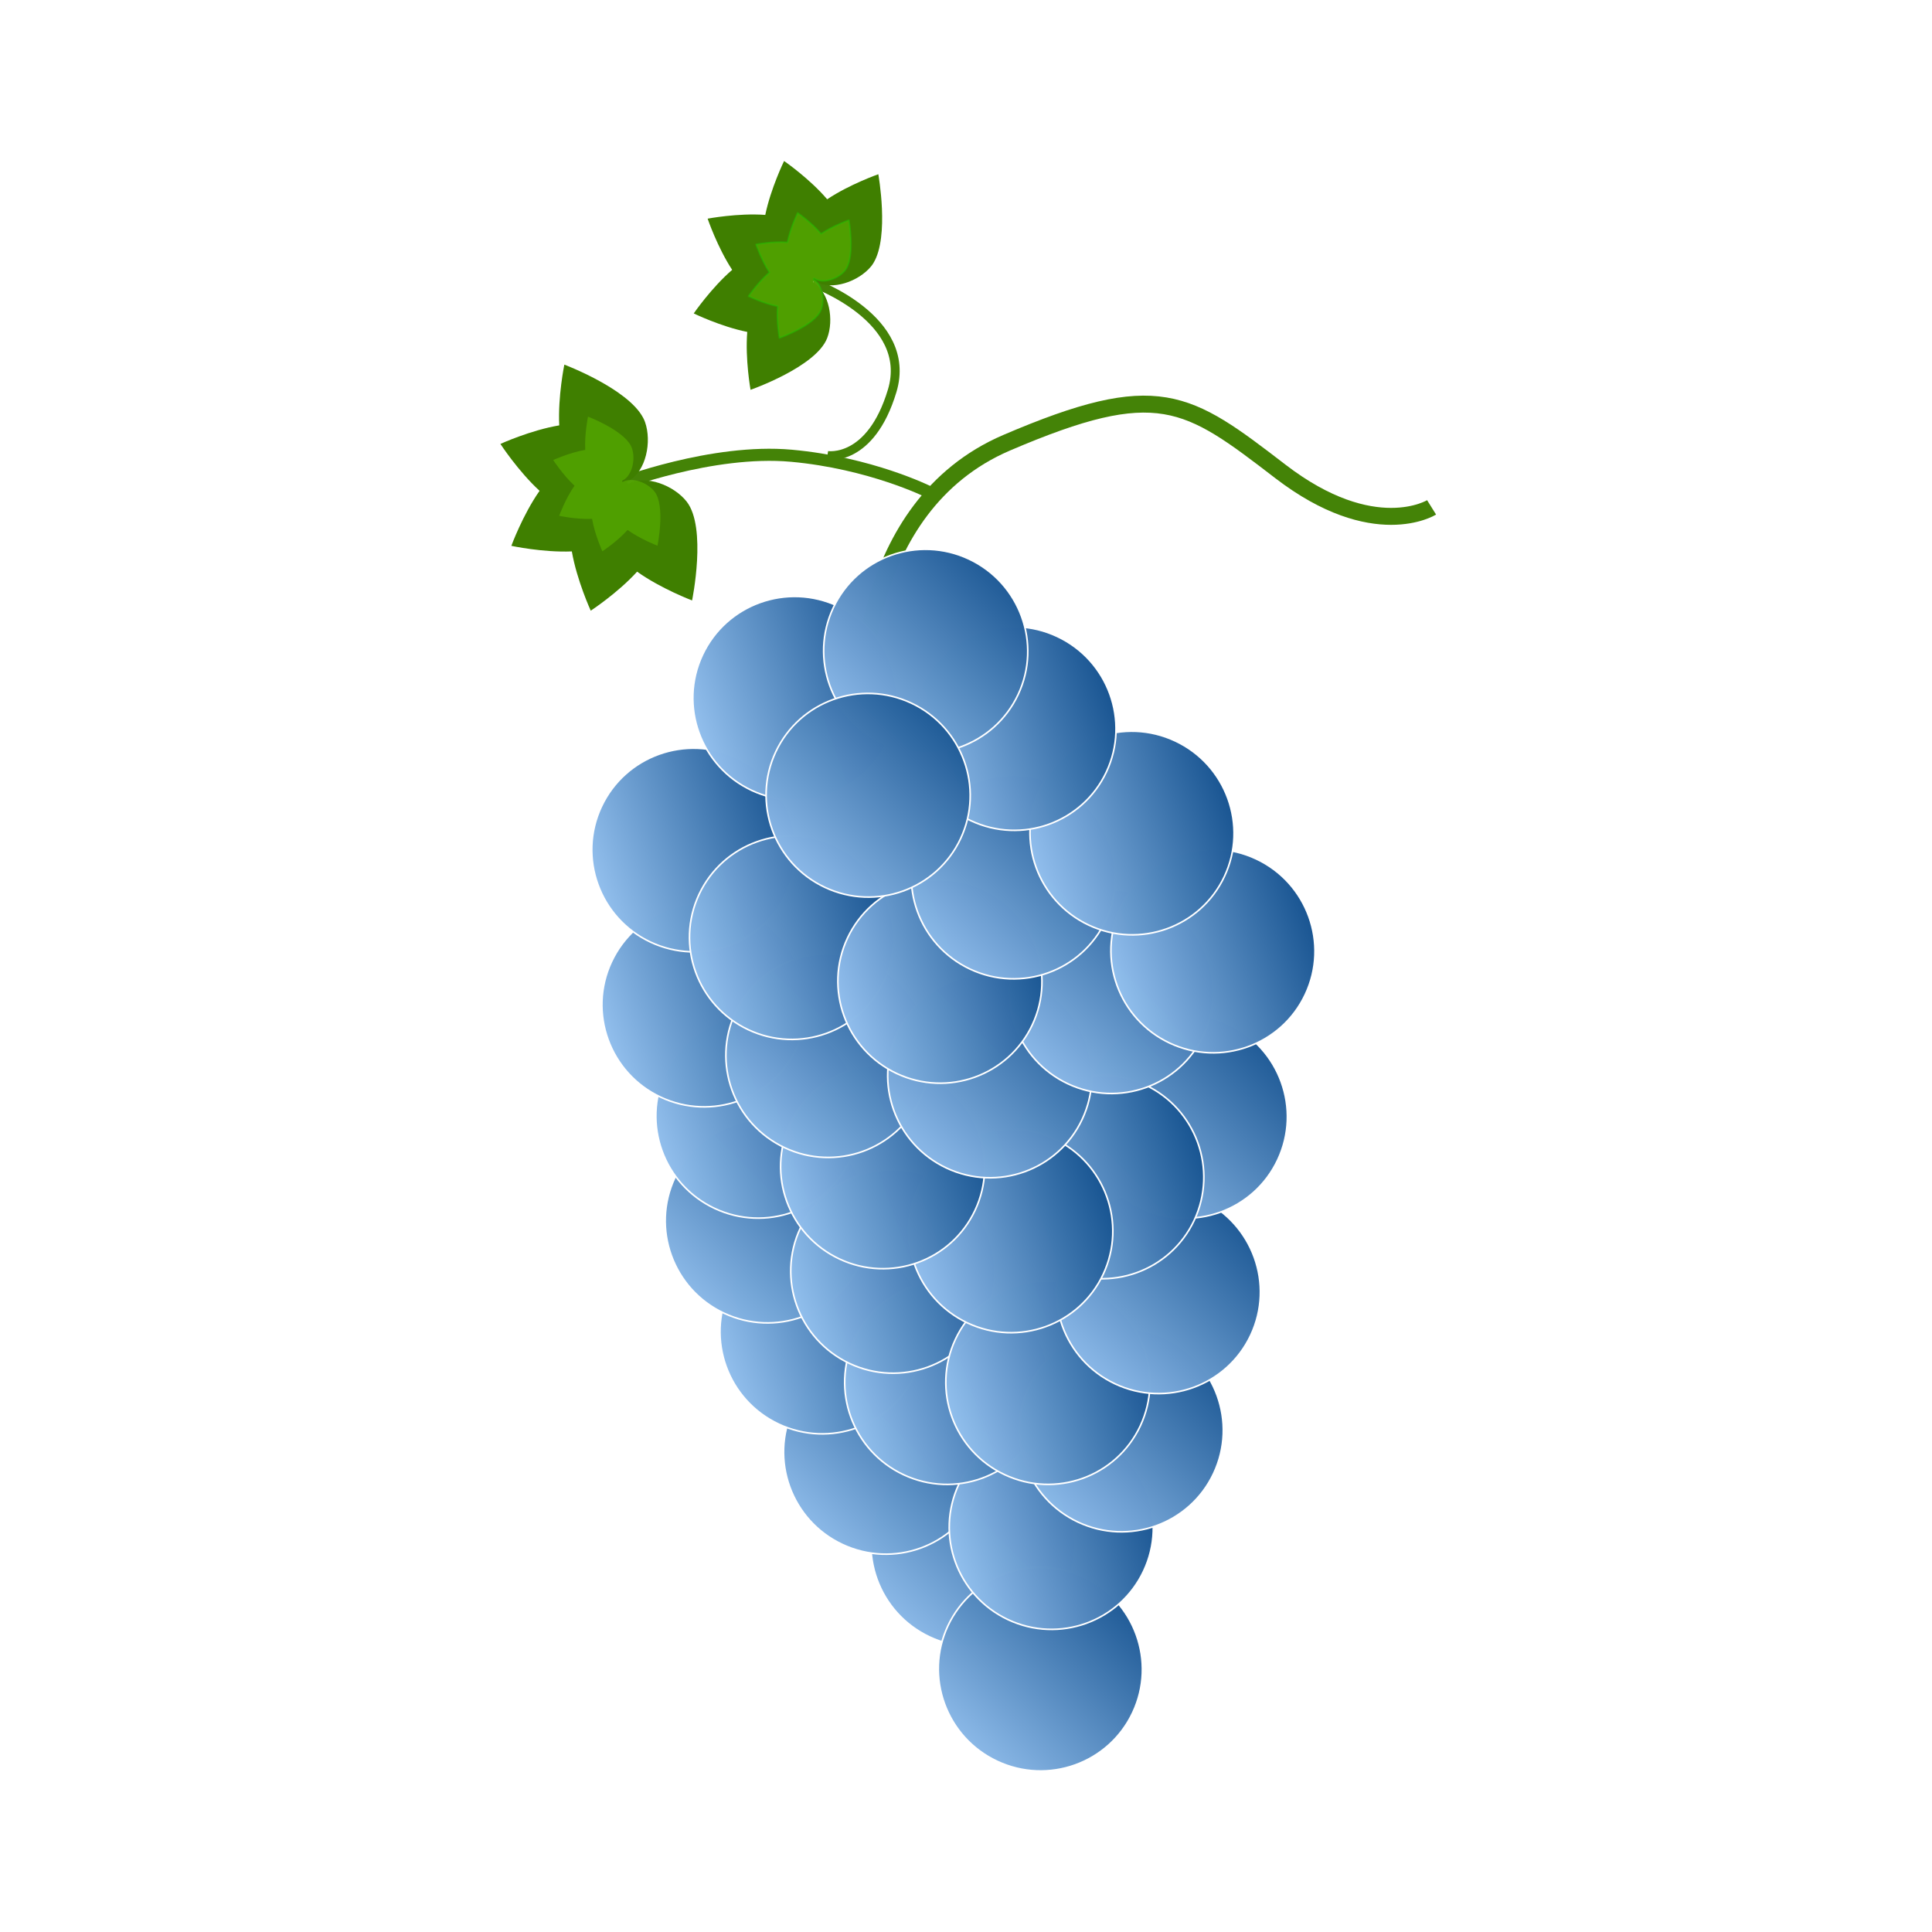 <svg:svg xmlns:svg="http://www.w3.org/2000/svg" height="1197.07" viewBox="-309.306 -96.564 1197.07 1197.07" width="1197.07">
 <svg:defs>
  <svg:filter height="200%" id="imagebot_12_blur" width="200%" x="-50%" y="-50%">
   <svg:feGaussianBlur in="SourceGraphic" stdDeviation="4" />
  </svg:filter>
  <svg:filter height="200%" id="imagebot_16_blur" width="200%" x="-50%" y="-50%">
   <svg:feGaussianBlur in="SourceGraphic" stdDeviation="4" />
  </svg:filter>
  <svg:linearGradient id="imagebot_197" x1="1" x2="0" y1="0" y2="1">
   <svg:stop offset="0" stop-color="#003f7f" stop-opacity="0.996" />
   <svg:stop offset="1" stop-color="#aad4ff" stop-opacity="0.996" />
  </svg:linearGradient>
 </svg:defs>
 <svg:g id="imagebot_1">
  <svg:path d="M 89.141 162.223 C 79.521 144.111 40.361 129.361 40.361 129.361 S 36.317 148.999 37.199 166.995 C 19.356 169.994 0.75 178.494 0.75 178.494 S 11.731 195.356 25.015 207.549 C 14.601 222.364 7.525 241.64 7.525 241.64 S 27.099 245.849 45.002 245.096 C 48.118 263.048 56.716 281.808 56.716 281.808 S 73.418 270.898 85.453 257.639 C 100.274 268.213 119.509 275.466 119.509 275.466 S 128.806 230.346 116.144 214.218 C 108.316 204.247 90.997 197.384 79.999 203.218 C 79.807 203.15 79.611 203.085 79.415 203.023 C 79.316 202.845 79.247 202.644 79.147 202.465 C 79.211 202.27 79.27 202.073 79.331 201.878 C 79.597 201.757 79.856 201.623 80.111 201.481 C 91.098 195.426 94.62 176.937 90.343 164.908 C 90.023 164.001 89.62 163.104 89.145 162.214 L 89.141 162.223 z" fill="#3f7f00" id="imagebot_25" stroke="#d4ffaa" stroke-linecap="round" stroke-linejoin="round" stroke-width="0" />
  <svg:g id="imagebot_177" opacity="0.97" transform="translate(0 2.441) matrix(1 0 0 1 -4.883 0)">
   <svg:path d="M-96.614,1072.381C-96.614,1072.381 -101.074,952.103 -7.398,912.009C86.278,871.917 104.123,885.28 162.115,929.827C220.105,974.374 255.792,952.101 255.792,952.101" fill="#7f3f00" fill-opacity="0" id="imagebot_40" stroke="#3f7f00" stroke-width="10.5" transform="translate(0.75 0.75) matrix(1 0 0 1 326.05 -737.483)" />
   <svg:path d="M-56.117,942.386C-56.117,942.386 -91.804,924.567 -140.874,920.112C-189.944,915.658 -247.937,937.931 -247.937,937.931" fill="#7f3f00" fill-opacity="0" id="imagebot_22" stroke="#3f7f00" stroke-width="7.5" transform="translate(0.75 0.75) matrix(1 0 0 1 326.05 -737.483)" />
   <svg:path d="M-118.568,919.932C-118.568,919.932 -91.803,924.387 -78.42,879.841C-65.037,835.294 -127.49,813.02 -127.49,813.02" fill="#7f3f00" fill-opacity="0" id="imagebot_19" stroke="#3f7f00" stroke-width="5.5" transform="translate(0.75 0.75) matrix(1 0 0 1 326.05 -737.483)" />
  </svg:g>
  <svg:path d="M 231.95 66.282 C 241.856 49.878 234.901 11.394 234.901 11.394 S 217.219 17.571 203.215 26.911 C 192.253 14.038 176.516 3.191 176.516 3.191 S 168.264 20.089 164.861 36.591 C 147.99 35.345 129.144 38.915 129.144 38.915 S 135.158 56.635 144.348 70.634 C 131.451 81.745 120.536 97.639 120.536 97.639 S 137.292 105.802 153.693 109.096 C 152.325 126.055 155.735 144.963 155.735 144.963 S 196.364 130.776 203.222 112.883 C 207.461 101.822 204.657 84.639 194.705 78.615 C 194.667 78.423 194.625 78.24 194.58 78.052 C 194.676 77.887 194.802 77.736 194.899 77.57 C 195.086 77.525 195.273 77.49 195.459 77.44 C 195.683 77.591 195.915 77.738 196.15 77.876 C 206.273 83.784 222.784 77.737 230.374 68.54 C 230.947 67.848 231.474 67.094 231.96 66.287 L 231.95 66.282 z" fill="#3f7f00" id="imagebot_28" stroke="#d4ffaa" stroke-linecap="round" stroke-linejoin="round" stroke-width="0" />
  <svg:title />
  <svg:path d="M 215.045 69.827 C 220.426 60.867 216.648 39.846 216.648 39.846 S 207.042 43.22 199.434 48.322 C 193.479 41.29 184.931 35.366 184.931 35.366 S 180.448 44.595 178.599 53.611 C 169.434 52.93 159.197 54.88 159.197 54.88 S 162.463 64.559 167.456 72.205 C 160.45 78.275 154.52 86.957 154.52 86.957 S 163.623 91.416 172.532 93.215 C 171.789 102.479 173.641 112.807 173.641 112.807 S 195.713 105.057 199.439 95.284 C 201.741 89.242 200.218 79.855 194.812 76.565 C 194.791 76.462 194.768 76.361 194.744 76.258 C 194.796 76.166 194.865 76.087 194.917 75.995 C 195.019 75.965 195.12 75.951 195.222 75.924 C 195.343 76.007 195.469 76.087 195.597 76.163 C 201.096 79.39 210.066 76.089 214.189 71.063 C 214.501 70.685 214.787 70.274 215.051 69.833 L 215.045 69.827 z" fill="#7fff00" filter="url(#imagebot_12_blur)" id="imagebot_12" opacity="0.5" stroke="#00ff00" stroke-linecap="round" stroke-linejoin="round" />
  <svg:g id="imagebot_156">
   <svg:path d="M23.975,1624.27C9.161,1655.781 -28.48,1669.277 -60.1,1654.414C-91.719,1639.55 -105.343,1601.955 -90.53,1570.443C-75.717,1538.931 -38.076,1525.435 -6.456,1540.299C25.163,1555.163 38.788,1592.758 23.975,1624.27z" fill="url(#imagebot_197)" id="imagebot_136" stroke="#ffffff" stroke-linecap="round" stroke-linejoin="round" transform="translate(0.75 0.75) matrix(1 0 0 1 326.05 -737.483)" />
   <svg:path d="M-30.133,1566.954C-44.946,1598.465 -82.587,1611.961 -114.207,1597.098C-145.827,1582.234 -159.451,1544.639 -144.638,1513.127C-129.825,1481.615 -92.183,1468.119 -60.564,1482.983C-28.944,1497.846 -15.32,1535.442 -30.133,1566.954z" fill="url(#imagebot_197)" id="imagebot_134" stroke="#ffffff" stroke-linecap="round" stroke-linejoin="round" transform="translate(0.75 0.75) matrix(1 0 0 1 326.05 -737.483)" />
   <svg:path d="M310.311,1197.006C310.31,1231.826 281.987,1260.054 247.047,1260.054S183.784,1231.826 183.784,1197.006C183.784,1162.186 212.108,1133.958 247.047,1133.958L247.047,1133.958C281.987,1133.958 310.311,1162.186 310.311,1197.006L310.311,1197.006z" fill="url(#imagebot_197)" id="imagebot_132" stroke="#ffffff" stroke-linecap="round" stroke-linejoin="round" transform="translate(0.75 0.75) matrix(0.905 0.425 -0.425 0.905 484.41 -460.263)" />
   <svg:path d="M-103.462,1423.664C-118.275,1455.175 -155.916,1468.671 -187.536,1453.807C-219.156,1438.943 -232.78,1401.349 -217.967,1369.837C-203.154,1338.325 -165.512,1324.829 -133.893,1339.693C-102.273,1354.557 -88.649,1392.151 -103.462,1423.664z" fill="url(#imagebot_197)" id="imagebot_130" stroke="#ffffff" stroke-linecap="round" stroke-linejoin="round" transform="translate(0.75 0.75) matrix(1 0 0 1 326.05 -737.483)" />
   <svg:path d="M248.915,1128.145C248.915,1162.965 220.591,1191.192 185.651,1191.192S122.388,1162.965 122.388,1128.145S150.712,1065.097 185.651,1065.097L185.651,1065.097C220.591,1065.097 248.915,1093.324 248.915,1128.145L248.915,1128.145z" fill="url(#imagebot_197)" id="imagebot_128" stroke="#ffffff" stroke-linecap="round" stroke-linejoin="round" transform="translate(0.75 0.75) matrix(0.905 0.425 -0.425 0.905 470.97 -505.513)" />
   <svg:path d="M209.504,1096.265C209.503,1131.086 181.179,1159.313 146.24,1159.313S82.977,1131.086 82.977,1096.265C82.977,1061.445 111.301,1033.218 146.24,1033.218L146.24,1033.218C181.18,1033.218 209.504,1061.445 209.504,1096.265L209.504,1096.265z" fill="url(#imagebot_197)" id="imagebot_126" stroke="#ffffff" stroke-linecap="round" stroke-linejoin="round" transform="translate(0.75 0.75) matrix(0.905 0.425 -0.425 0.905 459.66 -528.853)" />
   <svg:path d="M 392.555 964.562 C 377.742 996.074 340.101 1009.57 308.481 994.706 C 276.861 979.842 263.237 942.247 278.05 910.736 C 292.864 879.223 330.505 865.728 362.125 880.591 C 393.744 895.455 407.368 933.051 392.555 964.562 z" fill="url(#imagebot_197)" id="imagebot_124" stroke="#ffffff" stroke-linecap="round" stroke-linejoin="round" />
   <svg:path d="M429.459,1229.584C429.459,1264.404 401.135,1292.632 366.196,1292.632S302.933,1264.404 302.933,1229.584C302.933,1194.764 331.257,1166.536 366.196,1166.536L366.196,1166.536C401.135,1166.536 429.459,1194.764 429.459,1229.584L429.459,1229.584z" fill="url(#imagebot_197)" id="imagebot_122" stroke="#ffffff" stroke-linecap="round" stroke-linejoin="round" transform="translate(0.75 0.75) matrix(0.905 0.425 -0.425 0.905 532.49 -419.243)" />
   <svg:path d="M365.403,1194.022C365.403,1228.842 337.079,1257.069 302.14,1257.069S238.877,1228.842 238.877,1194.022S267.201,1130.974 302.14,1130.974L302.14,1130.974C337.079,1130.974 365.403,1159.201 365.403,1194.022L365.403,1194.022z" fill="url(#imagebot_197)" id="imagebot_120" stroke="#ffffff" stroke-linecap="round" stroke-linejoin="round" transform="translate(0.75 0.75) matrix(0.905 0.425 -0.425 0.905 510.57 -449.653)" />
   <svg:path d="M326,1162.16C326,1196.981 297.676,1225.208 262.737,1225.208S199.474,1196.981 199.474,1162.16C199.474,1127.34 227.798,1099.113 262.737,1099.113L262.737,1099.113C297.677,1099.113 326,1127.34 326,1162.16L326,1162.16z" fill="url(#imagebot_197)" id="imagebot_118" stroke="#ffffff" stroke-linecap="round" stroke-linejoin="round" transform="translate(0.75 0.75) matrix(0.905 0.425 -0.425 0.905 499.26 -472.983)" />
   <svg:path d="M 442.68 816.374 C 427.867 847.886 390.225 861.382 358.606 846.518 S 313.361 794.059 328.175 762.547 C 342.988 731.035 380.629 717.539 412.249 732.403 L 412.249 732.403 C 443.869 747.267 457.493 784.862 442.68 816.374 L 442.68 816.374 z" fill="url(#imagebot_197)" id="imagebot_116" stroke="#ffffff" stroke-linecap="round" stroke-linejoin="round" />
   <svg:path d="M402.919,1176.386C402.919,1211.207 374.595,1239.434 339.655,1239.434S276.392,1211.207 276.392,1176.386C276.392,1141.566 304.716,1113.339 339.655,1113.339L339.655,1113.339C374.595,1113.339 402.919,1141.566 402.919,1176.386L402.919,1176.386z" fill="url(#imagebot_197)" id="imagebot_114" stroke="#ffffff" stroke-linecap="round" stroke-linejoin="round" transform="translate(0.75 0.75) matrix(0.905 0.425 -0.425 0.905 531.78 -449.653)" />
   <svg:path d="M 465.665 730.725 C 450.852 762.237 413.211 775.733 381.591 760.869 S 336.347 708.41 351.16 676.898 C 365.973 645.386 403.615 631.89 435.234 646.754 L 435.234 646.754 C 466.854 661.618 480.479 699.213 465.665 730.725 L 465.665 730.725 z" fill="url(#imagebot_197)" id="imagebot_112" stroke="#ffffff" stroke-linecap="round" stroke-linejoin="round" />
   <svg:path d="M 482.387 622.09 C 467.574 653.602 429.933 667.098 398.313 652.234 S 353.069 599.775 367.882 568.263 C 382.695 536.751 420.337 523.255 451.956 538.119 L 451.956 538.119 C 483.576 552.983 497.201 590.578 482.387 622.09 L 482.387 622.09 z" fill="url(#imagebot_197)" id="imagebot_110" stroke="#ffffff" stroke-linecap="round" stroke-linejoin="round" />
   <svg:path d="M387.08,1090.687C387.08,1125.508 358.756,1153.735 323.817,1153.735S260.554,1125.508 260.553,1090.687C260.553,1055.867 288.877,1027.64 323.817,1027.64L323.817,1027.64C358.756,1027.64 387.08,1055.867 387.08,1090.687L387.08,1090.687z" fill="url(#imagebot_197)" id="imagebot_108" stroke="#ffffff" stroke-linecap="round" stroke-linejoin="round" transform="translate(0.75 0.75) matrix(0.905 0.425 -0.425 0.905 543.1 -492.783)" />
   <svg:path d="M362.718,1126.565C362.718,1161.385 334.394,1189.612 299.455,1189.612S236.192,1161.385 236.192,1126.565S264.516,1063.517 299.455,1063.517L299.455,1063.517C334.394,1063.517 362.718,1091.745 362.718,1126.565L362.718,1126.565z" fill="url(#imagebot_197)" id="imagebot_106" stroke="#ffffff" stroke-linecap="round" stroke-linejoin="round" transform="translate(0.75 0.75) matrix(0.905 0.425 -0.425 0.905 524.01 -481.473)" />
   <svg:path d="M304.025,1125.152C304.025,1159.972 275.701,1188.199 240.762,1188.199S177.499,1159.972 177.498,1125.152C177.498,1090.332 205.822,1062.104 240.762,1062.104L240.762,1062.104C275.701,1062.104 304.025,1090.332 304.025,1125.152L304.025,1125.152z" fill="url(#imagebot_197)" id="imagebot_104" stroke="#ffffff" stroke-linecap="round" stroke-linejoin="round" transform="translate(0.75 0.75) matrix(0.905 0.425 -0.425 0.905 497.14 -494.903)" />
   <svg:path d="M 260.942 584.412 C 246.128 615.924 208.487 629.42 176.867 614.556 C 145.248 599.692 131.624 562.097 146.437 530.585 C 161.25 499.074 198.891 485.578 230.511 500.441 C 262.131 515.305 275.755 552.9 260.942 584.412 z" fill="url(#imagebot_197)" id="imagebot_102" stroke="#ffffff" stroke-linecap="round" stroke-linejoin="round" />
   <svg:path d="M 361.196 597.007 C 346.383 628.519 308.742 642.015 277.122 627.151 S 231.878 574.692 246.691 543.18 S 299.146 498.172 330.766 513.036 L 330.766 513.036 C 362.385 527.9 376.01 565.495 361.196 597.007 L 361.196 597.007 z" fill="url(#imagebot_197)" id="imagebot_100" stroke="#ffffff" stroke-linecap="round" stroke-linejoin="round" />
   <svg:path d="M 436.416 544.802 C 421.603 576.314 383.962 589.81 352.342 574.946 S 307.098 522.487 321.911 490.975 S 374.366 445.967 405.986 460.831 L 405.986 460.831 C 437.605 475.695 451.23 513.29 436.416 544.802 L 436.416 544.802 z" fill="url(#imagebot_197)" id="imagebot_98" stroke="#ffffff" stroke-linecap="round" stroke-linejoin="round" />
   <svg:path d="M178.714,1040.508C178.714,1075.328 150.391,1103.556 115.451,1103.556S52.188,1075.328 52.188,1040.508C52.188,1005.688 80.512,977.46 115.451,977.46L115.451,977.46C150.391,977.46 178.714,1005.688 178.714,1040.508L178.714,1040.508z" fill="url(#imagebot_197)" id="imagebot_96" stroke="#ffffff" stroke-linecap="round" stroke-linejoin="round" transform="translate(0.75 0.75) matrix(0.905 0.425 -0.425 0.905 457.54 -561.373)" />
   <svg:path d="M230.256,1055.973C230.256,1090.793 201.933,1119.021 166.993,1119.021S103.73,1090.793 103.73,1055.973C103.73,1021.153 132.054,992.925 166.993,992.925L166.993,992.925C201.933,992.925 230.256,1021.153 230.256,1055.973L230.256,1055.973z" fill="url(#imagebot_197)" id="imagebot_84" stroke="#ffffff" stroke-linecap="round" stroke-linejoin="round" transform="translate(0.75 0.75) matrix(0.905 0.425 -0.425 0.905 478.04 -542.993)" />
   <svg:path d="M292.942,1046.353C292.942,1081.173 264.618,1109.4 229.678,1109.4S166.415,1081.173 166.415,1046.353S194.739,983.305 229.678,983.305L229.678,983.305C264.618,983.305 292.942,1011.532 292.942,1046.353L292.942,1046.353z" fill="url(#imagebot_197)" id="imagebot_78" stroke="#ffffff" stroke-linecap="round" stroke-linejoin="round" transform="translate(0.75 0.75) matrix(0.905 0.425 -0.425 0.905 509.16 -533.803)" />
   <svg:path d="M 375.821 473.748 C 361.008 505.26 323.366 518.756 291.747 503.892 S 246.503 451.433 261.316 419.921 S 313.77 374.913 345.39 389.777 L 345.39 389.777 C 377.01 404.641 390.634 442.236 375.821 473.748 L 375.821 473.748 z" fill="url(#imagebot_197)" id="imagebot_72" stroke="#ffffff" stroke-linecap="round" stroke-linejoin="round" />
   <svg:path d="M388.95,987.485C388.95,1022.306 360.627,1050.533 325.687,1050.533S262.424,1022.306 262.424,987.485C262.424,952.665 290.748,924.438 325.687,924.438L325.687,924.438C360.627,924.438 388.95,952.665 388.95,987.485L388.95,987.485z" fill="url(#imagebot_197)" id="imagebot_66" stroke="#ffffff" stroke-linecap="round" stroke-linejoin="round" transform="translate(0.75 0.75) matrix(0.905 0.425 -0.425 0.905 566.43 -540.163)" />
   <svg:path d="M338.356,957.818C338.356,992.639 310.032,1020.866 275.093,1020.866S211.829,992.639 211.829,957.818C211.829,922.998 240.153,894.771 275.093,894.771L275.093,894.771C310.032,894.771 338.356,922.998 338.356,957.818L338.356,957.818z" fill="url(#imagebot_197)" id="imagebot_60" stroke="#ffffff" stroke-linecap="round" stroke-linejoin="round" transform="translate(0.75 0.75) matrix(0.905 0.425 -0.425 0.905 549.46 -564.913)" />
   <svg:path d="M276.353,939.626C276.353,974.446 248.029,1002.673 213.09,1002.673S149.827,974.446 149.827,939.626C149.827,904.806 178.15,876.578 213.09,876.578L213.09,876.578C248.029,876.578 276.353,904.806 276.353,939.626L276.353,939.626z" fill="url(#imagebot_197)" id="imagebot_54" stroke="#ffffff" stroke-linecap="round" stroke-linejoin="round" transform="translate(0.75 0.75) matrix(0.905 0.425 -0.425 0.905 524.71 -586.833)" />
   <svg:path d="M189.773,966.591C189.773,1001.411 161.449,1029.638 126.51,1029.638S63.246,1001.411 63.246,966.591C63.246,931.77 91.57,903.543 126.51,903.543L126.51,903.543C161.449,903.543 189.773,931.77 189.773,966.591L189.773,966.591z" fill="url(#imagebot_197)" id="imagebot_48" stroke="#ffffff" stroke-linecap="round" stroke-linejoin="round" transform="translate(0.75 0.75) matrix(0.905 0.425 -0.425 0.905 478.75 -593.193)" />
   <svg:path d="M 321.519 333.796 C 306.705 365.308 269.064 378.804 237.444 363.94 S 192.2 311.482 207.013 279.97 C 221.826 248.458 259.468 234.962 291.088 249.825 L 291.088 249.825 C 322.707 264.689 336.332 302.284 321.519 333.796 L 321.519 333.796 z" fill="url(#imagebot_197)" id="imagebot_34" stroke="#ffffff" stroke-linecap="round" stroke-linejoin="round" />
   <svg:path d="M 285.862 423.092 C 271.048 454.604 233.407 468.1 201.787 453.236 S 156.543 400.777 171.356 369.265 C 186.17 337.753 223.811 324.257 255.431 339.121 L 255.431 339.121 C 287.051 353.985 300.675 391.58 285.862 423.092 L 285.862 423.092 z" fill="url(#imagebot_197)" id="imagebot_10" stroke="#ffffff" stroke-linecap="round" stroke-linejoin="round" />
  </svg:g>
  <svg:path d="M-250.126,918.75C-255.359,908.839 -276.659,900.768 -276.659,900.768S-278.859,911.514 -278.379,921.362C-288.084,923.003 -298.205,927.654 -298.205,927.654S-292.232,936.882 -285.006,943.554C-290.671,951.66 -294.52,962.208 -294.52,962.208S-283.873,964.511 -274.135,964.099C-272.44,973.922 -267.763,984.188 -267.763,984.188S-258.678,978.218 -252.132,970.962C-244.071,976.748 -233.608,980.717 -233.608,980.717S-228.551,956.027 -235.438,947.202C-239.696,941.746 -249.116,937.991 -255.099,941.183C-255.203,941.148 -255.31,941.109 -255.417,941.077C-255.47,940.979 -255.508,940.87 -255.563,940.771C-255.528,940.665 -255.495,940.556 -255.462,940.45C-255.318,940.385 -255.177,940.311 -255.038,940.235C-249.062,936.921 -247.146,926.803 -249.473,920.221C-249.647,919.726 -249.866,919.234 -250.124,918.747L-250.126,918.75z" fill="#7fff00" filter="url(#imagebot_16_blur)" id="imagebot_16" opacity="0.5" stroke="#7fff00" stroke-linecap="round" stroke-linejoin="round" stroke-opacity="0" transform="translate(2.441 0) matrix(1 0 0 1 329.241 -739.174)" />
 </svg:g>
</svg:svg>